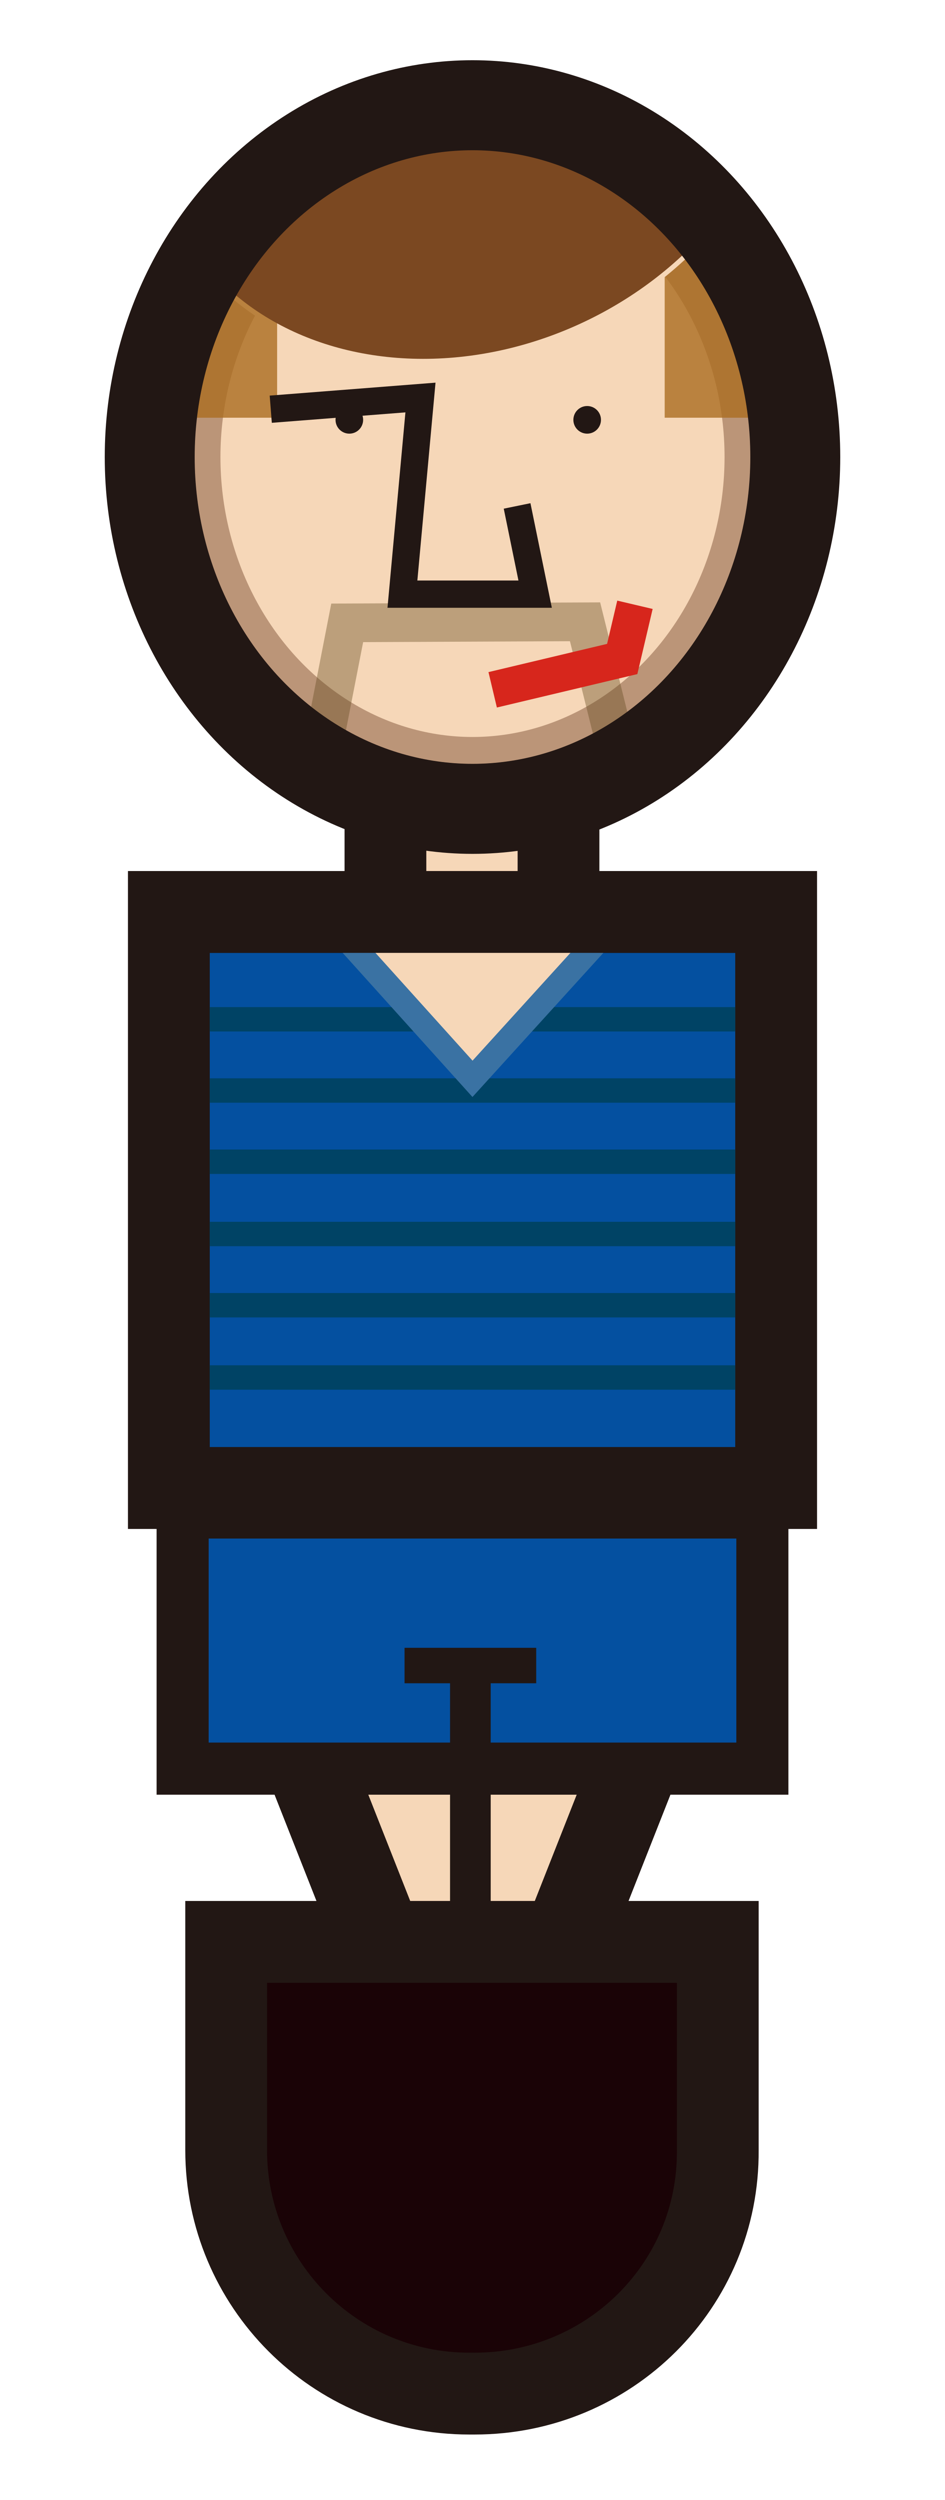 <?xml version="1.0" encoding="utf-8"?>
<!-- Generator: Adobe Illustrator 17.1.0, SVG Export Plug-In . SVG Version: 6.00 Build 0)  -->
<!DOCTYPE svg PUBLIC "-//W3C//DTD SVG 1.1//EN" "http://www.w3.org/Graphics/SVG/1.1/DTD/svg11.dtd">
<svg version="1.1" id="圖層_1" xmlns="http://www.w3.org/2000/svg" xmlns:xlink="http://www.w3.org/1999/xlink" x="0px" y="0px"
	 viewBox="0 0 89 235.2" enable-background="new 0 0 89 235.2" xml:space="preserve">
<g id="法國">
	
		<rect id="脖子_17_" x="36.3" y="74.8" fill="#F6D7B8" stroke="#221714" stroke-width="7.7" stroke-miterlimit="10" width="16.3" height="16.3"/>
	<g id="下身_17_">
		<polygon fill="#F6D7B8" stroke="#221714" stroke-width="8.213" stroke-miterlimit="10" points="44.5,204.9 19.2,140.8 69.8,140.8 
					"/>
		
			<rect x="17.2" y="142.3" fill="#0450A0" stroke="#221714" stroke-width="4.903" stroke-miterlimit="10" width="54.6" height="24.1"/>
		<line fill="none" stroke="#221714" stroke-width="3.337" stroke-miterlimit="10" x1="38.1" y1="156.7" x2="50.5" y2="156.7"/>
		<line fill="none" stroke="#221714" stroke-width="3.829" stroke-miterlimit="10" x1="44.3" y1="156.7" x2="44.3" y2="184.6"/>
		<path id="腳_17_" fill="#1A0306" stroke="#221714" stroke-width="7.7" stroke-miterlimit="10" d="M44.7,225.2h-0.5
			c-12.7,0-22.9-10.3-22.9-22.9v-19.6h46.3v19.6C67.7,215,57.4,225.2,44.7,225.2z"/>
	</g>
	<g id="身體_17_">
		<g>
			<defs>
				<rect id="SVGID_1_" x="15.9" y="85.8" width="57.2" height="54.2"/>
			</defs>
			<clipPath id="SVGID_2_">
				<use xlink:href="#SVGID_1_"  overflow="visible"/>
			</clipPath>
			
				<rect x="15.9" y="85.8" clip-path="url(#SVGID_2_)" fill="#0450A0" stroke="#221714" stroke-width="7.7" stroke-miterlimit="10" width="57.2" height="54.2"/>
			
				<line clip-path="url(#SVGID_2_)" fill="none" stroke="#004365" stroke-width="2.295" stroke-miterlimit="10" x1="17.2" y1="95.9" x2="71.8" y2="95.9"/>
			
				<line clip-path="url(#SVGID_2_)" fill="none" stroke="#004365" stroke-width="2.295" stroke-miterlimit="10" x1="17.2" y1="102.6" x2="71.8" y2="102.6"/>
			
				<line clip-path="url(#SVGID_2_)" fill="none" stroke="#004365" stroke-width="2.295" stroke-miterlimit="10" x1="17.2" y1="109.3" x2="71.8" y2="109.3"/>
			
				<line clip-path="url(#SVGID_2_)" fill="none" stroke="#004365" stroke-width="2.295" stroke-miterlimit="10" x1="17.2" y1="116.1" x2="71.8" y2="116.1"/>
			
				<line clip-path="url(#SVGID_2_)" fill="none" stroke="#004365" stroke-width="2.295" stroke-miterlimit="10" x1="17.2" y1="122.8" x2="71.8" y2="122.8"/>
			
				<line clip-path="url(#SVGID_2_)" fill="none" stroke="#004365" stroke-width="2.295" stroke-miterlimit="10" x1="17.2" y1="129.6" x2="71.8" y2="129.6"/>
			<polygon clip-path="url(#SVGID_2_)" fill="#F6D7B8" stroke="#3A72A3" stroke-width="2.295" stroke-miterlimit="10" points="
				32.6,88.3 44.5,101.5 56.5,88.3 			"/>
		</g>
		<rect x="15.9" y="85.8" fill="none" stroke="#221714" stroke-width="7.7" stroke-miterlimit="10" width="57.2" height="54.2"/>
	</g>
	<g id="臉_17_">
		<g>
			<defs>
				<ellipse id="SVGID_3_" cx="44.5" cy="43" rx="30.4" ry="33.1"/>
			</defs>
			<clipPath id="SVGID_4_">
				<use xlink:href="#SVGID_3_"  overflow="visible"/>
			</clipPath>
			
				<ellipse clip-path="url(#SVGID_4_)" fill="#F6D7B8" stroke="#221714" stroke-width="8.427" stroke-miterlimit="10" cx="44.5" cy="43" rx="30.4" ry="33.1"/>
			
				<ellipse clip-path="url(#SVGID_4_)" fill="none" stroke="#633319" stroke-width="10.923" stroke-miterlimit="10" stroke-opacity="0.4" cx="44.5" cy="43" rx="29.2" ry="31.8"/>
			<g clip-path="url(#SVGID_4_)">
				<rect x="62.6" y="18.2" fill="#AB6D21" fill-opacity="0.8" width="16.2" height="21.1"/>
				
					<ellipse transform="matrix(0.903 -0.43 0.43 0.903 1.127 19.722)" fill="#633319" stroke="#F6D7B8" stroke-width="0.91" stroke-miterlimit="10" cx="44.2" cy="7.4" rx="30.6" ry="25.3"/>
				<rect x="9.9" y="18.2" fill="#AB6D21" fill-opacity="0.8" width="16.2" height="21.1"/>
				
					<ellipse transform="matrix(0.903 -0.43 0.43 0.903 1.127 19.722)" fill="#7B4821" cx="44.2" cy="7.4" rx="30.6" ry="25.3"/>
			</g>
			
				<polygon opacity="0.4" clip-path="url(#SVGID_4_)" fill="none" stroke="#664C21" stroke-width="3.641" stroke-miterlimit="10" points="
				32.7,58.6 55.1,58.5 59.2,75 29.5,75 			"/>
		</g>
		<ellipse fill="none" stroke="#221714" stroke-width="8.47" stroke-miterlimit="10" cx="44.5" cy="43" rx="30.4" ry="33.1"/>
		<circle fill="#221714" cx="32.9" cy="39.5" r="1.3"/>
		<polyline fill="none" stroke="#221714" stroke-width="2.567" stroke-miterlimit="10" points="25.5,38.5 39.6,37.4 37.9,55.9 
			50.4,55.9 48.7,47.6 		"/>
		<circle fill="#221714" cx="55.3" cy="39.5" r="1.3"/>
		<polyline fill="none" stroke="#D7261C" stroke-width="3.425" stroke-miterlimit="10" points="46.4,64.9 58.6,62 59.8,56.9 		"/>
	</g>
</g>
</svg>
